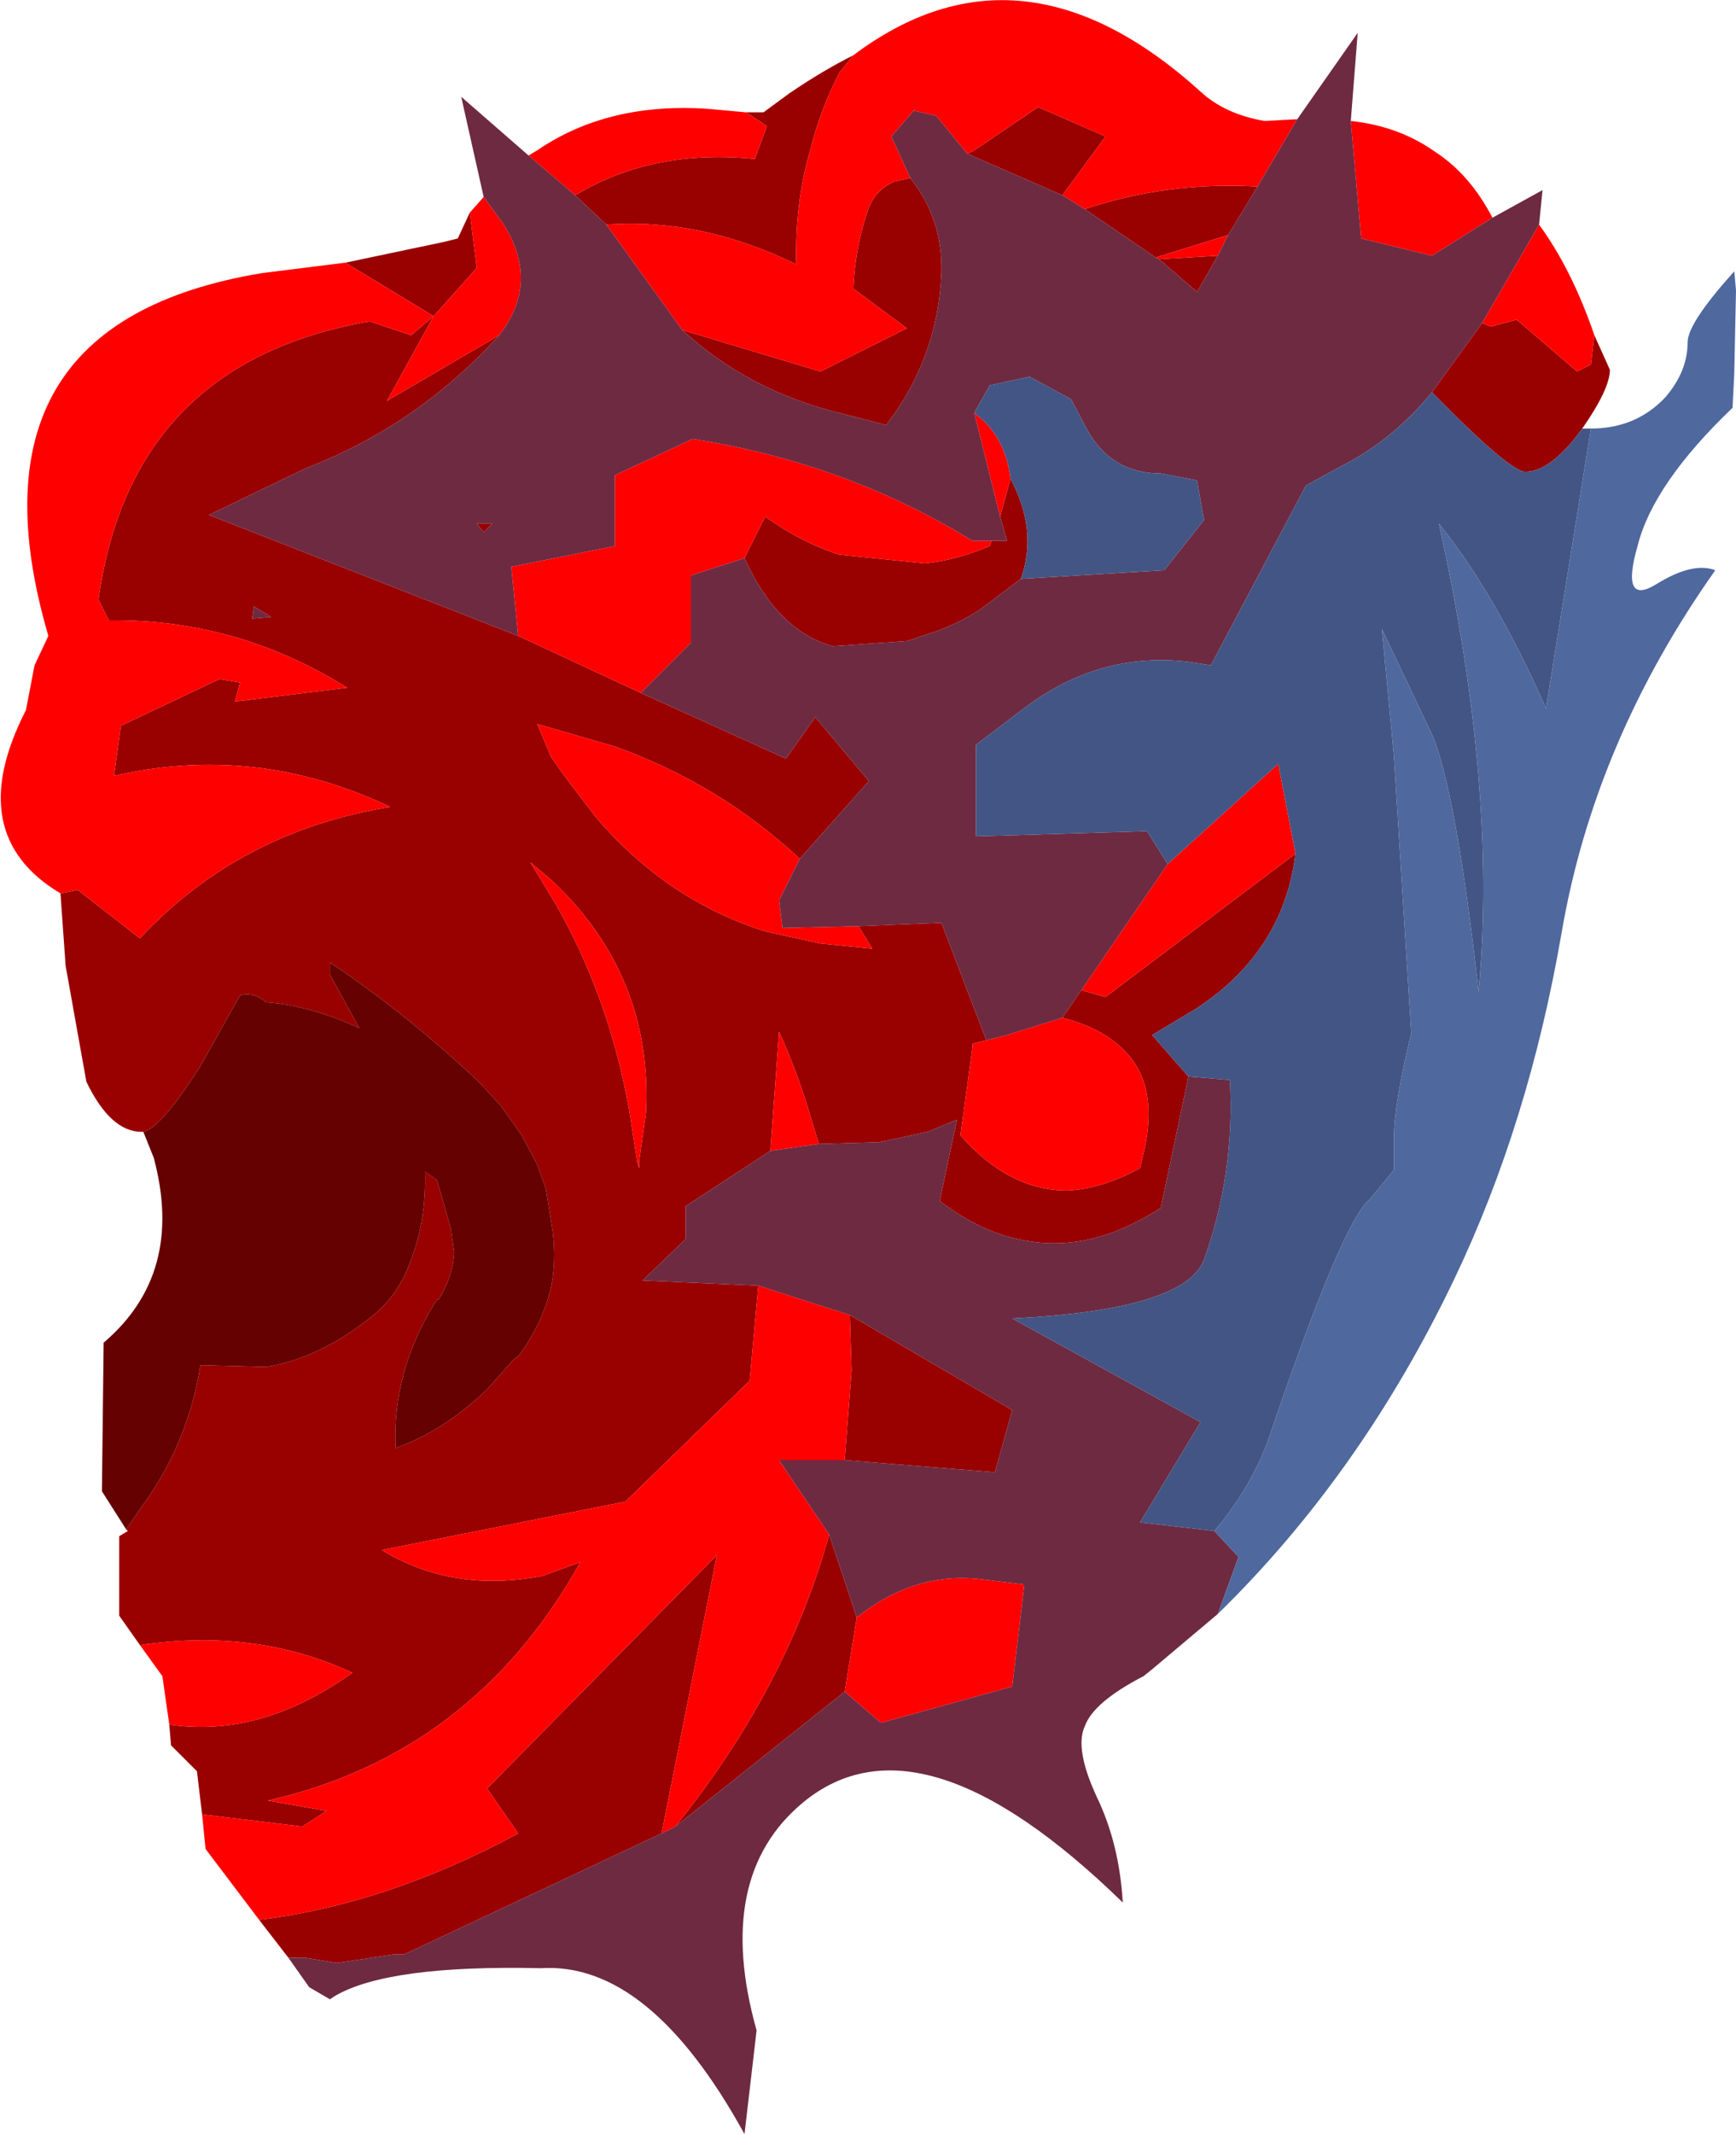 <?xml version="1.0" encoding="UTF-8" standalone="no"?>
<svg xmlns:ffdec="https://www.free-decompiler.com/flash" xmlns:xlink="http://www.w3.org/1999/xlink" ffdec:objectType="frame" height="61.75px" width="50.25px" xmlns="http://www.w3.org/2000/svg">
  <g transform="matrix(1.0, 0.0, 0.0, 1.0, 23.6, 29.35)">
    <use ffdec:characterId="2163" height="61.75" transform="matrix(1.0, 0.0, 0.0, 1.0, -23.6, -29.35)" width="50.25" xlink:href="#shape0"/>
  </g>
  <defs>
    <g id="shape0" transform="matrix(1.0, 0.0, 0.0, 1.0, 23.6, 29.35)">
      <path d="M4.4 -24.9 L4.6 -25.0 6.45 -26.25 8.4 -25.4 7.15 -23.7 4.4 -24.9 M7.8 -23.3 Q10.2 -24.1 12.8 -23.95 L11.95 -22.55 9.85 -21.9 7.8 -23.3 M1.1 -27.75 L0.7 -27.25 Q0.15 -26.2 -0.15 -25.0 -0.6 -23.45 -0.55 -21.7 -3.3 -23.05 -6.05 -22.85 L-6.95 -23.7 Q-4.7 -25.05 -1.75 -24.75 L-1.4 -25.7 -2.0 -26.1 -1.5 -26.1 -0.75 -26.65 Q0.2 -27.3 1.1 -27.75 M-3.85 -19.8 L0.15 -18.6 2.65 -19.85 1.1 -21.0 Q1.15 -22.15 1.5 -23.2 1.7 -23.85 2.3 -24.1 L2.75 -24.2 Q3.7 -23.0 3.65 -21.45 3.55 -19.0 2.05 -17.05 L0.7 -17.4 Q-1.95 -18.05 -3.85 -19.8 M22.55 -19.65 L23.0 -18.65 Q23.0 -18.1 22.2 -16.95 21.3 -15.7 20.55 -15.7 20.1 -15.7 17.85 -18.0 L19.3 -20.0 19.55 -19.9 20.3 -20.1 22.05 -18.6 22.45 -18.8 22.55 -19.65 M-15.25 27.3 L-16.1 26.2 Q-12.4 25.75 -8.6 23.7 L-9.5 22.4 -2.85 15.65 -4.45 23.7 -11.9 27.2 -12.2 27.2 -13.85 27.45 -14.75 27.3 -15.25 27.3 M-17.75 23.15 L-17.9 21.9 -18.65 21.15 -18.7 20.55 Q-16.05 20.95 -13.4 19.05 -16.2 17.75 -19.55 18.25 L-20.15 17.4 -20.15 15.1 -19.9 14.95 -19.95 14.9 -19.5 14.25 Q-18.15 12.4 -17.8 10.15 L-15.9 10.2 Q-14.35 9.95 -12.85 8.75 -12.15 8.2 -11.8 7.35 -11.25 6.05 -11.3 4.55 L-10.95 4.8 -10.55 6.2 -10.45 6.9 Q-10.5 7.6 -10.9 8.25 L-10.95 8.25 Q-12.25 10.3 -12.15 12.55 -10.75 12.05 -9.5 10.85 L-8.7 9.95 -8.6 9.9 Q-7.9 8.95 -7.65 7.9 -7.5 7.15 -7.6 6.3 L-7.8 5.05 -8.05 4.35 -8.5 3.5 -9.1 2.65 -9.65 2.05 -9.85 1.85 Q-11.95 -0.1 -14.05 -1.5 L-14.05 -1.15 -13.2 0.4 Q-14.6 -0.25 -15.9 -0.35 -16.25 -0.65 -16.65 -0.55 L-17.8 1.5 Q-18.95 3.3 -19.45 3.4 L-19.5 3.4 Q-20.4 3.4 -21.1 1.95 L-21.7 -1.4 -21.85 -3.5 -21.35 -3.6 -19.55 -2.2 Q-16.65 -5.3 -12.3 -6.0 -16.2 -7.85 -20.3 -6.9 L-20.1 -8.35 -17.25 -9.7 -16.65 -9.6 -16.8 -9.05 -13.55 -9.45 Q-16.75 -11.45 -20.45 -11.4 L-20.75 -12.0 Q-19.8 -18.85 -12.9 -20.05 L-11.7 -19.65 -11.05 -20.2 -13.6 -21.75 -10.75 -22.35 -10.35 -22.45 -10.0 -23.2 -9.8 -21.6 -11.05 -20.2 -12.4 -17.75 -9.15 -19.65 Q-11.5 -17.05 -14.75 -15.8 L-17.55 -14.45 -8.6 -10.95 -5.05 -9.3 -0.85 -7.4 0.0 -8.6 1.55 -6.75 -0.45 -4.5 Q-2.75 -6.65 -5.8 -7.75 L-8.05 -8.4 -7.65 -7.45 -7.3 -6.95 -7.15 -6.75 -6.35 -5.7 Q-4.3 -3.3 -1.45 -2.4 L0.15 -2.05 1.65 -1.9 1.25 -2.55 3.65 -2.65 4.95 0.75 4.55 0.85 4.55 0.95 4.2 3.5 Q5.6 5.1 7.3 5.1 8.3 5.05 9.4 4.45 L9.55 3.8 Q9.85 2.25 9.2 1.35 8.55 0.45 7.15 0.1 L7.7 -0.7 8.4 -0.5 13.9 -4.65 Q13.55 -1.8 11.0 -0.15 L9.75 0.6 10.8 1.8 10.0 5.6 Q8.0 6.9 6.1 6.55 4.85 6.35 3.6 5.4 L4.1 3.05 3.25 3.4 1.85 3.7 0.1 3.75 -0.2 2.75 Q-0.55 1.6 -1.05 0.5 L-1.3 3.95 -3.75 5.55 -3.75 6.5 -5.0 7.7 -1.65 7.85 -1.9 10.6 -5.5 14.1 -12.55 15.5 Q-10.5 16.75 -7.9 16.25 L-6.8 15.85 Q-9.9 21.4 -15.85 22.75 L-14.15 23.05 -14.85 23.5 -17.75 23.15 M9.95 -21.85 L11.65 -21.95 11.05 -20.9 9.95 -21.85 M5.65 -15.5 Q6.45 -14.0 5.95 -12.6 L4.75 -11.7 Q4.05 -11.25 3.25 -11.0 L2.65 -10.8 0.5 -10.65 Q-1.1 -11.1 -2.05 -13.2 L-1.45 -14.4 Q-0.4 -13.65 0.7 -13.3 L3.15 -13.05 3.2 -13.05 Q4.1 -13.15 5.05 -13.55 L5.1 -13.7 5.55 -13.7 5.35 -14.4 5.65 -15.5 M1.0 8.7 L5.7 11.45 5.2 13.25 0.85 12.9 1.05 10.3 1.0 8.7 M0.4 15.05 L1.2 17.45 0.85 19.6 -4.05 23.5 Q-0.8 19.45 0.4 15.05 M-9.35 -14.2 L-9.6 -13.95 -9.8 -14.2 -9.35 -14.2 M-16.25 -11.8 L-16.3 -11.45 -15.75 -11.5 -16.25 -11.8 M-8.25 -4.4 L-7.55 -3.25 Q-6.05 -0.65 -5.45 2.45 L-5.4 2.7 -5.15 4.3 -5.1 4.45 -5.1 4.25 -4.9 2.85 Q-4.7 -1.1 -7.6 -3.85 L-8.25 -4.4" fill="#990000" fill-rule="evenodd" stroke="none"/>
      <path d="M7.15 -23.7 L8.4 -25.4 6.45 -26.25 4.6 -25.0 4.4 -24.9 3.5 -26.0 2.85 -26.15 2.2 -25.4 2.75 -24.2 2.3 -24.1 Q1.7 -23.85 1.5 -23.2 1.15 -22.15 1.1 -21.0 L2.65 -19.85 0.15 -18.6 -3.85 -19.8 -6.05 -22.85 Q-3.3 -23.05 -0.55 -21.7 -0.6 -23.45 -0.15 -25.0 0.15 -26.2 0.7 -27.25 L1.1 -27.75 Q5.95 -31.4 11.15 -26.7 11.85 -26.05 13.0 -25.85 L13.95 -25.9 12.8 -23.95 Q10.2 -24.1 7.8 -23.3 L7.15 -23.7 M15.5 -25.85 Q16.9 -25.7 17.95 -24.95 18.95 -24.3 19.6 -23.05 L17.85 -21.95 15.8 -22.45 15.5 -25.85 M20.95 -22.85 Q21.9 -21.55 22.55 -19.65 L22.45 -18.8 22.05 -18.6 20.3 -20.1 19.55 -19.9 19.3 -20.0 20.95 -22.85 M-16.1 26.2 L-17.65 24.15 -17.75 23.15 -14.85 23.5 -14.15 23.05 -15.85 22.75 Q-9.9 21.4 -6.8 15.85 L-7.9 16.25 Q-10.5 16.75 -12.55 15.5 L-5.5 14.1 -1.9 10.6 -1.65 7.85 1.0 8.7 1.05 10.3 0.85 12.9 -1.05 12.9 0.4 15.05 Q-0.8 19.45 -4.05 23.5 L-4.45 23.7 -2.85 15.65 -9.5 22.4 -8.6 23.7 Q-12.4 25.75 -16.1 26.2 M-18.7 20.55 L-18.9 19.15 -19.55 18.25 Q-16.2 17.75 -13.4 19.05 -16.05 20.95 -18.7 20.55 M-21.85 -3.5 Q-24.7 -5.2 -22.85 -8.8 L-22.6 -10.1 -22.2 -10.95 Q-24.85 -20.0 -16.0 -21.45 L-13.6 -21.75 -11.05 -20.2 -11.7 -19.65 -12.9 -20.05 Q-19.8 -18.85 -20.75 -12.0 L-20.45 -11.4 Q-16.75 -11.45 -13.55 -9.45 L-16.8 -9.05 -16.65 -9.6 -17.25 -9.7 -20.1 -8.35 -20.3 -6.9 Q-16.2 -7.85 -12.3 -6.0 -16.65 -5.3 -19.55 -2.2 L-21.35 -3.6 -21.85 -3.5 M-10.0 -23.2 L-9.6 -23.65 -9.05 -22.9 Q-7.95 -21.2 -9.15 -19.65 L-12.4 -17.75 -11.05 -20.2 -9.8 -21.6 -10.0 -23.2 M-8.3 -24.85 L-8.05 -25.0 Q-6.0 -26.4 -3.1 -26.2 L-2.0 -26.1 -1.4 -25.7 -1.75 -24.75 Q-4.7 -25.05 -6.95 -23.7 L-8.3 -24.85 M11.95 -22.55 L11.65 -21.95 9.95 -21.85 9.85 -21.9 11.95 -22.55 M4.6 -17.4 Q5.5 -16.75 5.65 -15.5 L5.35 -14.4 4.6 -17.4 M-2.05 -13.2 L-3.6 -12.7 -3.6 -10.75 -5.05 -9.3 -8.6 -10.95 -8.8 -12.95 -5.8 -13.55 -5.8 -15.6 -3.55 -16.65 Q0.9 -15.95 4.55 -13.7 L5.1 -13.7 5.05 -13.55 Q4.1 -13.15 3.2 -13.05 L3.15 -13.05 0.7 -13.3 Q-0.4 -13.65 -1.45 -14.4 L-2.05 -13.2 M-0.45 -4.5 L-1.05 -3.3 -0.95 -2.5 1.25 -2.55 1.65 -1.9 0.15 -2.05 -1.45 -2.4 Q-4.3 -3.3 -6.35 -5.7 L-7.15 -6.75 -7.3 -6.95 -7.65 -7.45 -8.05 -8.4 -5.8 -7.75 Q-2.75 -6.65 -0.45 -4.5 M4.95 0.75 L5.55 0.6 5.7 0.55 7.15 0.1 Q8.55 0.45 9.2 1.35 9.85 2.25 9.55 3.8 L9.4 4.45 Q8.3 5.05 7.3 5.1 5.6 5.1 4.2 3.5 L4.55 0.95 4.55 0.85 4.95 0.75 M7.7 -0.7 L10.2 -4.35 13.4 -7.25 13.9 -4.65 8.4 -0.5 7.7 -0.7 M0.1 3.75 L-1.3 3.95 -1.05 0.5 Q-0.55 1.6 -0.2 2.75 L0.1 3.75 M1.2 17.45 Q2.9 16.1 4.85 16.35 L6.05 16.5 5.7 19.45 1.9 20.5 0.85 19.6 1.2 17.45 M-8.25 -4.4 L-7.6 -3.85 Q-4.7 -1.1 -4.9 2.85 L-5.1 4.25 -5.1 4.45 -5.15 4.3 -5.4 2.7 -5.45 2.45 Q-6.05 -0.65 -7.55 -3.25 L-8.25 -4.4" fill="#ff0000" fill-rule="evenodd" stroke="none"/>
      <path d="M-19.95 14.9 L-20.65 13.8 -20.6 9.5 Q-18.25 7.5 -19.15 4.15 L-19.45 3.4 Q-18.95 3.3 -17.8 1.5 L-16.65 -0.55 Q-16.25 -0.65 -15.9 -0.35 -14.6 -0.25 -13.2 0.4 L-14.05 -1.15 -14.05 -1.5 Q-11.95 -0.1 -9.85 1.85 L-9.65 2.05 -9.1 2.65 -8.5 3.5 -8.05 4.35 -7.8 5.05 -7.6 6.3 Q-7.5 7.15 -7.65 7.9 -7.9 8.95 -8.6 9.9 L-8.7 9.95 -9.5 10.85 Q-10.75 12.05 -12.15 12.55 -12.25 10.3 -10.95 8.25 L-10.9 8.25 Q-10.5 7.6 -10.45 6.9 L-10.55 6.2 -10.95 4.8 -11.3 4.55 Q-11.25 6.05 -11.8 7.35 -12.15 8.2 -12.85 8.75 -14.35 9.95 -15.9 10.2 L-17.8 10.15 Q-18.15 12.4 -19.5 14.25 L-19.95 14.9" fill="#650101" fill-rule="evenodd" stroke="none"/>
      <path d="M7.15 -23.7 L7.8 -23.3 9.85 -21.9 9.95 -21.85 11.05 -20.9 11.65 -21.95 11.95 -22.55 12.8 -23.95 13.95 -25.9 15.7 -28.4 15.5 -25.85 15.8 -22.45 17.85 -21.95 19.6 -23.05 21.05 -23.85 20.95 -22.85 19.3 -20.0 17.85 -18.0 Q16.7 -16.6 15.2 -15.85 L14.2 -15.3 11.45 -10.1 10.8 -10.2 Q8.25 -10.5 6.1 -8.9 L4.65 -7.8 4.65 -5.15 9.6 -5.3 10.2 -4.35 7.7 -0.7 7.15 0.1 5.7 0.55 5.55 0.6 4.95 0.75 3.65 -2.65 1.25 -2.55 -0.95 -2.5 -1.05 -3.3 -0.45 -4.5 1.55 -6.75 0.0 -8.6 -0.85 -7.4 -5.05 -9.3 -3.6 -10.75 -3.6 -12.7 -2.05 -13.2 Q-1.1 -11.1 0.5 -10.65 L2.65 -10.8 3.25 -11.0 Q4.05 -11.25 4.75 -11.7 L5.95 -12.6 10.1 -12.85 11.25 -14.3 11.05 -15.45 10.0 -15.65 Q8.55 -15.65 7.85 -16.95 L7.4 -17.8 6.2 -18.45 5.05 -18.2 4.6 -17.4 5.35 -14.4 5.55 -13.7 5.1 -13.7 4.55 -13.7 Q0.9 -15.95 -3.55 -16.65 L-5.8 -15.6 -5.8 -13.55 -8.8 -12.95 -8.6 -10.95 -17.55 -14.45 -14.75 -15.8 Q-11.5 -17.05 -9.15 -19.65 -7.95 -21.2 -9.05 -22.9 L-9.6 -23.65 -10.25 -26.55 -8.3 -24.85 -6.95 -23.7 -6.05 -22.85 -3.85 -19.8 Q-1.95 -18.05 0.7 -17.4 L2.05 -17.05 Q3.55 -19.0 3.65 -21.45 3.7 -23.0 2.75 -24.2 L2.2 -25.4 2.85 -26.15 3.5 -26.0 4.4 -24.9 7.15 -23.7 M11.65 17.35 L9.75 18.95 9.5 19.15 Q8.05 19.9 7.8 20.6 7.5 21.25 8.15 22.65 8.8 24.0 8.9 25.7 3.05 20.0 -0.35 22.8 -2.95 24.95 -1.7 29.4 L-2.05 32.4 Q-4.8 27.4 -7.95 27.6 -12.35 27.5 -13.9 28.4 L-14.05 28.5 -14.65 28.15 -15.25 27.3 -14.75 27.3 -13.85 27.45 -12.2 27.2 -11.9 27.2 -4.45 23.7 -4.05 23.5 0.85 19.6 1.9 20.5 5.7 19.45 6.05 16.5 4.85 16.35 Q2.9 16.1 1.2 17.45 L0.4 15.05 -1.05 12.9 0.85 12.9 5.2 13.25 5.7 11.45 1.0 8.7 -1.65 7.85 -5.0 7.7 -3.75 6.5 -3.75 5.55 -1.3 3.95 0.1 3.75 1.85 3.7 3.25 3.4 4.1 3.05 3.6 5.4 Q4.85 6.35 6.1 6.55 8.0 6.9 10.0 5.6 L10.8 1.8 12.0 1.9 Q12.15 4.6 11.25 7.1 10.7 8.55 5.7 8.8 L11.15 11.8 9.4 14.7 11.55 14.95 12.25 15.7 11.65 17.35 M-9.35 -14.2 L-9.8 -14.2 -9.6 -13.95 -9.35 -14.2 M-16.25 -11.8 L-15.75 -11.5 -16.3 -11.45 -16.25 -11.8" fill="#6e2a41" fill-rule="evenodd" stroke="none"/>
      <path d="M22.2 -16.95 L22.45 -16.95 21.15 -8.85 Q19.7 -12.15 18.05 -14.2 19.75 -6.55 19.2 -0.65 18.55 -6.45 17.85 -8.1 L16.4 -11.15 16.75 -7.45 17.25 0.55 Q16.75 2.6 16.75 3.55 L16.75 4.5 16.05 5.35 Q15.25 6.0 13.15 12.2 12.65 13.65 11.55 14.95 L9.4 14.7 11.15 11.8 5.7 8.8 Q10.7 8.55 11.25 7.1 12.15 4.6 12.0 1.9 L10.8 1.8 9.75 0.6 11.0 -0.15 Q13.55 -1.8 13.9 -4.65 L13.4 -7.25 10.2 -4.35 9.6 -5.3 4.65 -5.15 4.65 -7.8 6.1 -8.9 Q8.25 -10.5 10.8 -10.2 L11.45 -10.1 14.2 -15.3 15.2 -15.85 Q16.7 -16.6 17.85 -18.0 20.1 -15.7 20.55 -15.7 21.3 -15.7 22.2 -16.95 M4.6 -17.4 L5.05 -18.2 6.2 -18.45 7.4 -17.8 7.85 -16.95 Q8.55 -15.65 10.0 -15.65 L11.05 -15.45 11.25 -14.3 10.1 -12.85 5.95 -12.6 Q6.45 -14.0 5.65 -15.5 5.5 -16.75 4.6 -17.4" fill="#435584" fill-rule="evenodd" stroke="none"/>
      <path d="M22.45 -16.95 Q23.75 -16.95 24.6 -17.85 25.25 -18.6 25.25 -19.45 25.25 -20.0 26.6 -21.5 L26.65 -20.95 26.6 -18.55 26.55 -17.55 Q24.25 -15.35 23.8 -13.55 23.3 -11.8 24.35 -12.45 25.4 -13.1 26.05 -12.85 22.55 -7.9 21.6 -2.35 20.65 3.15 18.5 7.65 15.8 13.3 11.65 17.35 L12.25 15.7 11.55 14.95 Q12.65 13.65 13.15 12.2 15.25 6.0 16.05 5.35 L16.75 4.5 16.75 3.55 Q16.75 2.6 17.25 0.55 L16.75 -7.45 16.4 -11.15 17.85 -8.1 Q18.55 -6.45 19.2 -0.65 19.75 -6.55 18.05 -14.2 19.7 -12.15 21.15 -8.85 L22.45 -16.95" fill="#4f689e" fill-rule="evenodd" stroke="none"/>
    </g>
  </defs>
</svg>
